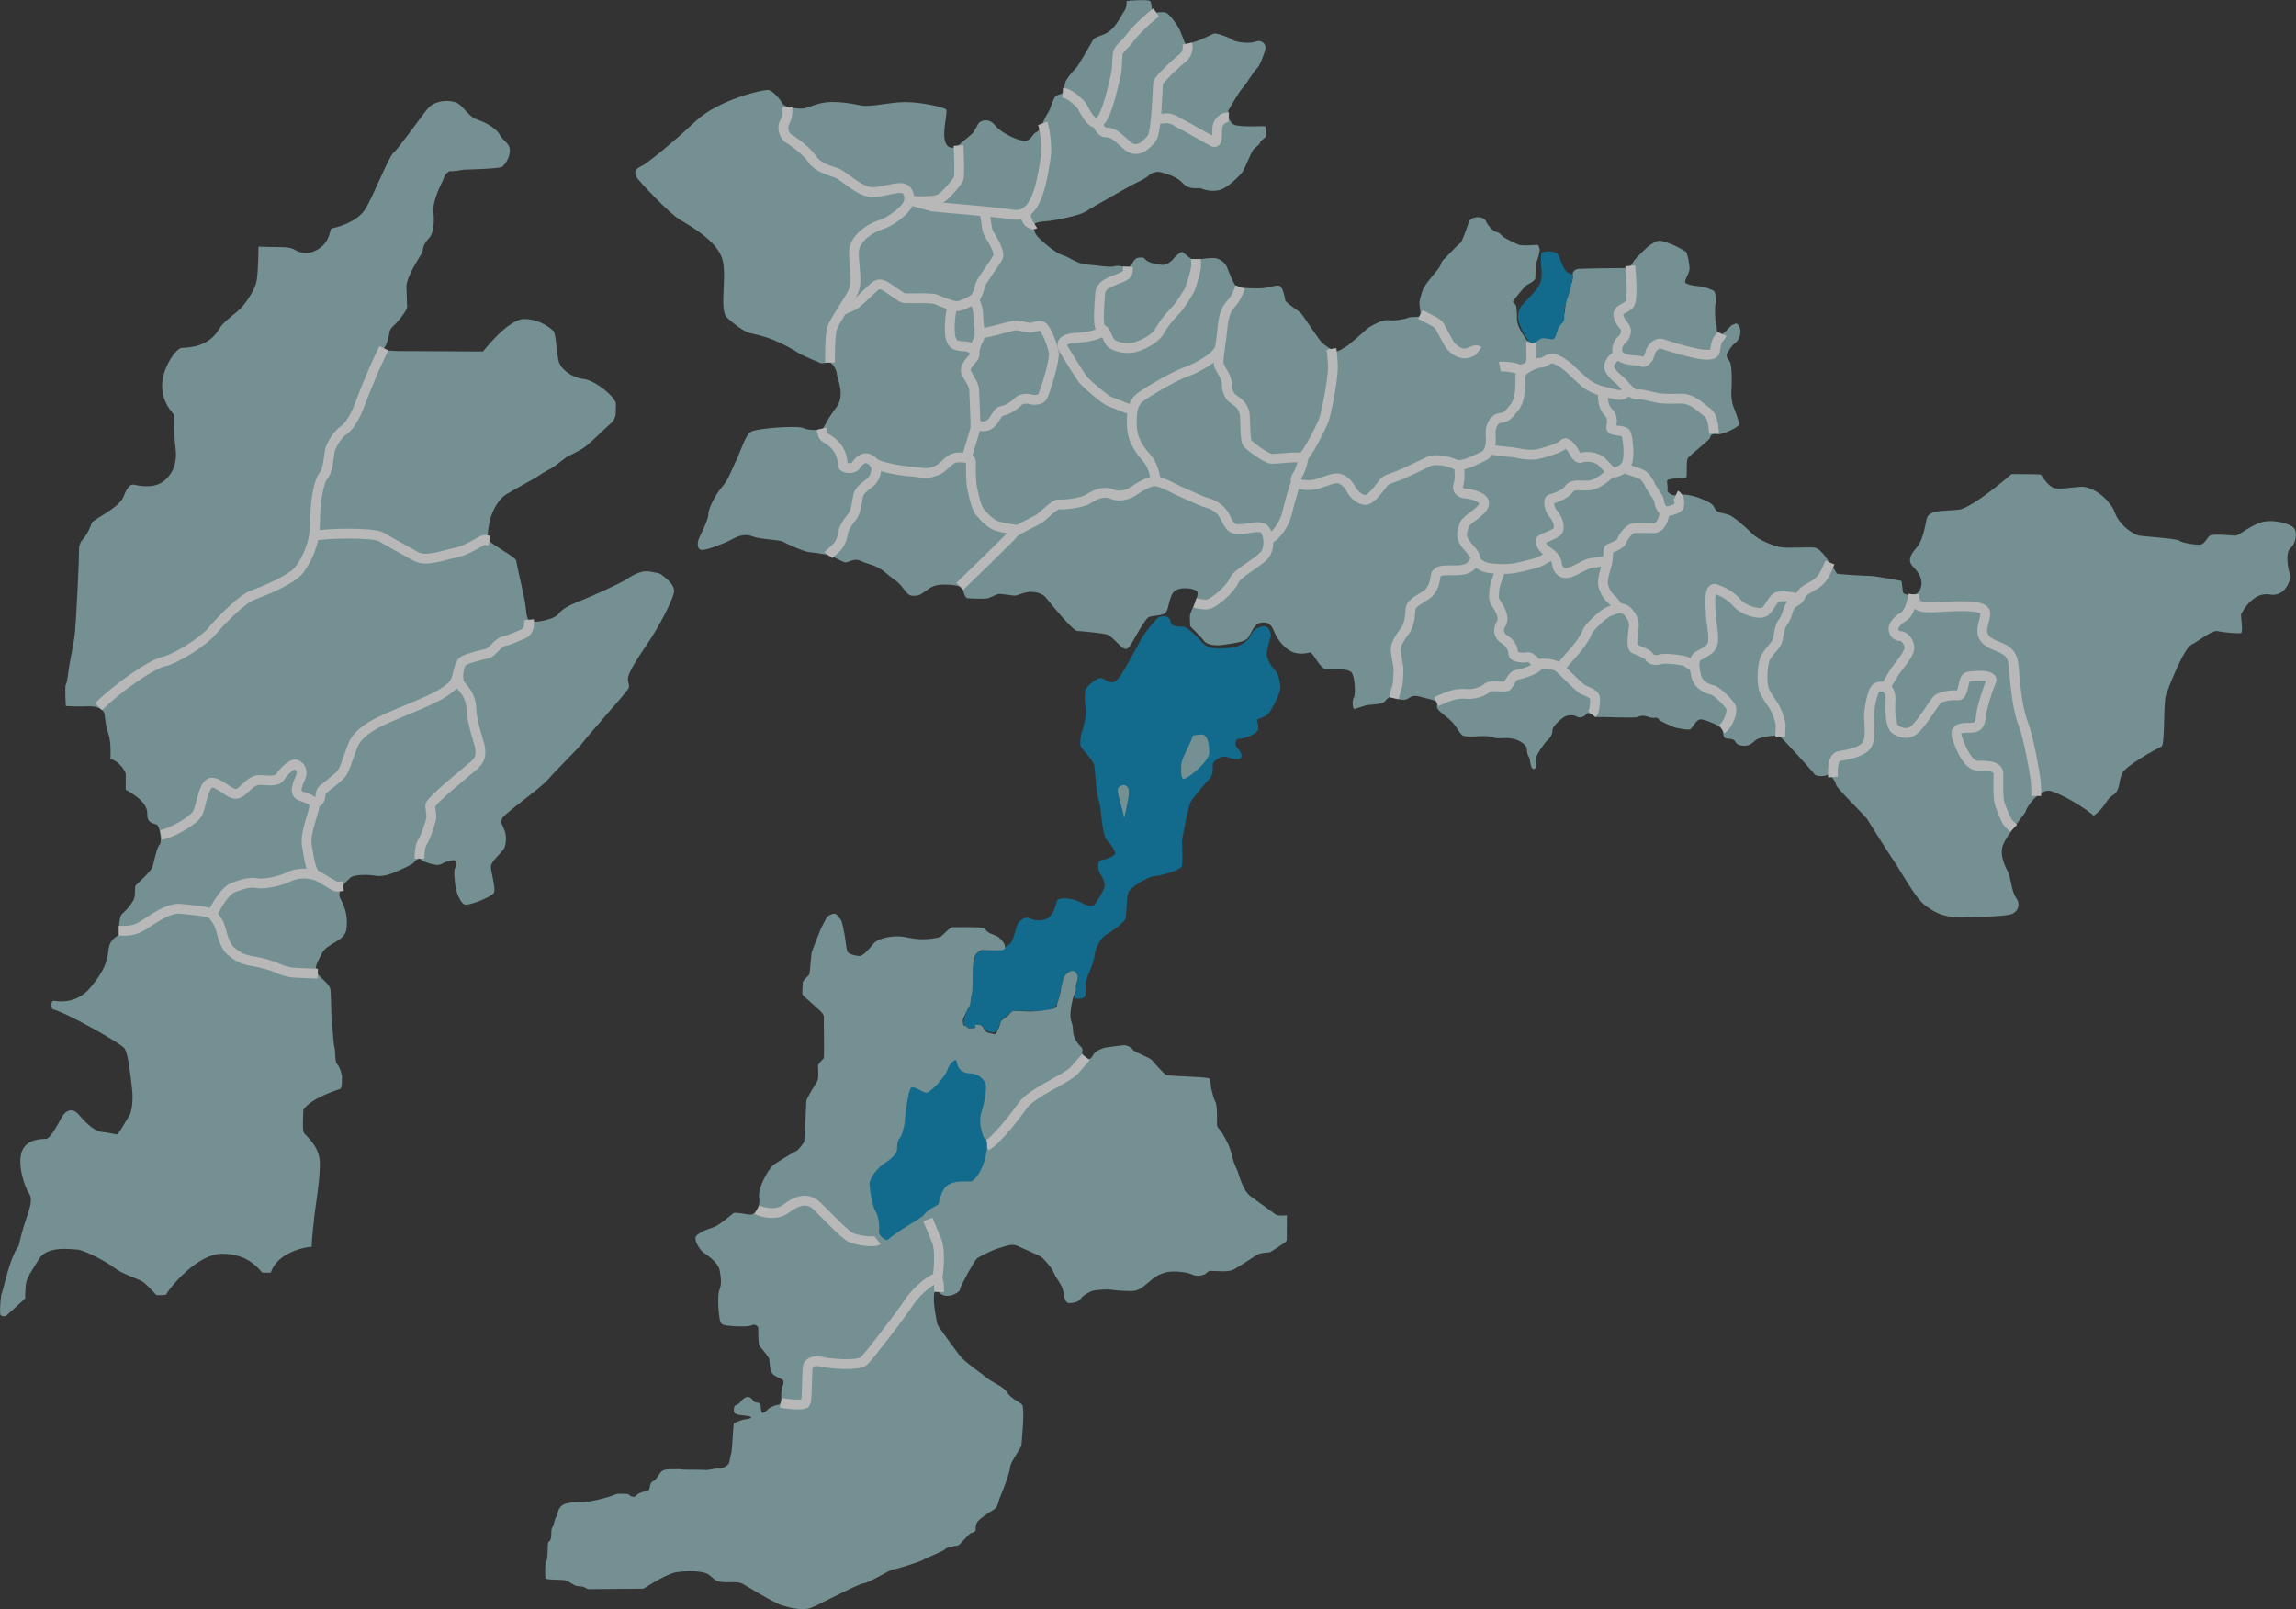 <svg width="468" height="328" viewBox="0 0 468 328" fill="none" xmlns="http://www.w3.org/2000/svg">
<rect x="0" y="0" width="468" height="328" fill="#333333" stroke="none"/>
<g opacity="0.65" clip-path="url(#clip0_1089_5422)">
<path d="M218.925 203.412C219.567 203.701 220.971 203.645 221.204 203.003C221.436 202.362 221.027 200.671 221.556 199.333C222.085 197.994 222.84 196.536 223.129 194.612C223.419 192.689 224.59 190.941 225.683 190.371C226.777 189.8 229.055 188.01 229.358 187.355C229.662 186.7 229.577 183.071 229.972 181.979C230.367 180.887 233.916 178.696 235.228 178.612C236.54 178.527 240.568 177.428 240.878 176.597C241.189 175.765 240.878 171.784 240.963 171.129C241.048 170.474 242.275 163.999 242.804 163.259C243.333 162.52 245.647 159.631 246.479 158.799C247.312 157.968 247.227 156.834 247.178 156.002C247.128 155.171 248.885 153.903 250.021 154.297C251.156 154.692 252.821 155.086 253.04 154.297C253.259 153.508 252.342 152.726 251.989 152.155C251.636 151.585 251.904 150.535 252.603 150.584C253.301 150.634 255.89 149.795 256.327 148.922C256.765 148.048 256.109 146.907 256.243 146.688C256.377 146.47 258.168 146.209 258.825 145.117C259.481 144.025 261.188 141.136 260.969 139.741C260.75 138.346 260.532 137.162 259.699 136.373C258.867 135.584 258.077 133.971 258.211 132.963C258.345 131.956 259.086 129.553 259.086 129.553C259.086 129.553 258.909 127.496 257.512 127.672C256.116 127.848 255.192 128.722 254.973 129.462C254.754 130.201 253.223 131.737 251.121 131.998C249.019 132.259 246.345 132.477 245.125 131.033C243.905 129.588 241.887 127.75 241.231 127.75C240.575 127.75 238.868 127.792 238.691 127.003C238.515 126.214 238.388 125.995 237.993 125.777C237.598 125.558 236.723 125.516 236.152 125.861C235.58 126.207 233.133 129.145 232.427 130.582C231.722 132.019 228.702 137.402 228.223 137.973C227.743 138.543 227.348 139.199 226.431 139.065C225.514 138.931 224.858 138.057 224.11 138.233C223.362 138.41 221.267 139.896 221.175 140.988C221.084 142.08 221.091 143.348 221.309 144.271C221.528 145.194 220.957 148.161 220.611 148.907C220.265 149.654 220.131 151.268 220.216 151.923C220.301 152.578 222.89 154.896 223.059 156.08C223.228 157.264 223.496 162.069 224.025 163.428C224.554 164.788 224.505 170.122 225.69 171.341C226.875 172.559 227.355 173.616 227.313 174.011C227.27 174.405 225.69 175.145 224.554 175.321C223.419 175.497 223.898 177.505 224.202 178.034C224.505 178.562 225.253 179.605 225.168 180.57C225.084 181.536 223.151 184.375 223.151 184.375C223.151 184.375 222.403 185.164 220.435 184.023C218.467 182.881 215.574 182.839 215.398 183.72C215.222 184.6 214.65 186.735 213.296 187.306C211.941 187.877 210.495 187.524 209.79 187.13C209.084 186.735 207.511 187.651 207.208 188.919C206.904 190.188 206.333 192.203 205.635 192.548C204.936 192.893 204.668 193.731 203.398 193.682C202.129 193.633 199.286 193.161 198.757 194.908C198.228 196.655 198.284 201.89 198.058 203.13C197.833 204.37 196.351 207.59 196.393 208.379C196.436 209.168 197.212 209.57 197.875 209.57C198.538 209.57 199.046 209.718 198.672 208.992C199.222 208.879 200.182 208.753 200.443 209.366C200.704 209.979 201.649 210.394 202.213 210.437C202.778 210.479 203.286 210.218 203.462 209.563C203.638 208.908 204.181 207.724 204.795 207.379C205.409 207.034 206.263 205.998 206.919 205.998C207.575 205.998 213.705 206.35 214.65 205.624C215.595 204.899 215.835 203.609 216.075 202.39C216.315 201.172 216.886 198.367 217.895 198.036C218.904 197.705 219.8 198.692 219.645 199.46C219.489 200.227 219.341 202.059 219.228 202.454C219.116 202.848 218.932 203.412 218.932 203.412H218.925Z" fill="#0088BD"/>
<path d="M131.14 323.85C132.608 322.927 136.184 320.665 138.054 320.447C139.923 320.221 143.373 320.066 144.593 321.067C145.813 322.067 145.87 322.356 147.274 322.483C148.678 322.61 150.434 322.328 151.302 322.8C152.169 323.272 157.707 326.746 159.52 327.281C161.326 327.816 163.661 328.296 165.185 327.781C166.708 327.267 174.8 322.87 175.971 322.765C177.142 322.659 181.537 319.876 182.122 319.883C182.708 319.89 187.745 318.277 188.21 317.932C188.676 317.586 192.429 316.142 192.605 315.797C192.781 315.444 194.658 315.106 195.18 315.05C195.702 314.994 197.416 312.612 197.938 312.499C198.46 312.387 198.876 312.034 198.876 312.034C198.876 312.034 198.707 310.752 199.356 310.055C200.005 309.357 201.585 308.258 202.523 307.737C203.462 307.215 203.412 306.165 203.821 305.235C204.238 304.305 205.895 300.05 205.902 299.056C205.902 298.063 208.202 295.097 208.209 294.519C208.216 293.941 209.013 286.818 208.259 286.226C207.504 285.642 205.931 284.93 205.232 283.76C204.541 282.591 202.03 281.696 200.922 280.703C199.815 279.702 196.788 277.821 195.568 276.236C194.347 274.651 191.272 270.43 191.102 270.022C190.933 269.613 190.362 266.168 190.369 265.519C190.369 264.878 190.214 262.539 190.968 263.068C191.723 263.596 191.751 263.976 192.803 264.131C193.854 264.286 195.61 263.476 195.674 262.807C195.737 262.138 198.629 256.959 199.102 256.55C199.575 256.142 201.945 254.93 203.617 254.416C205.289 253.901 206.312 253.436 207.476 254C208.64 254.564 211.962 255.923 212.4 256.332C212.837 256.741 214.375 258.354 214.805 259.439C215.235 260.524 216.604 262.046 216.745 263.272C216.886 264.498 217.204 265.463 217.726 265.583C218.248 265.703 219.863 265.477 220.244 264.78C220.625 264.082 222.36 263.096 223.179 263.018C223.997 262.934 225.521 262.736 226.48 262.891C227.446 263.039 230.191 263.293 231.333 263.096C232.476 262.898 233.824 261.651 234.854 260.75C235.883 259.848 237.548 259.249 238.748 259.193C239.947 259.143 241.668 259.27 242.599 259.65C243.53 260.031 244.201 260.214 245.23 259.869C246.253 259.524 245.992 259.087 246.782 259.059C247.573 259.03 250.169 259.34 251.227 258.882C252.285 258.425 255.685 256.078 256.362 255.698C257.039 255.324 258.528 255.303 258.761 255.275C258.994 255.247 261.11 253.803 261.695 253.422C262.281 253.049 262.281 252.753 262.281 252.753L262.309 247.729C262.309 247.729 260.411 247.891 260.031 247.567C259.65 247.243 256.8 245.242 254.965 243.89C253.131 242.537 252.454 238.944 252.13 238.415C251.805 237.887 251.262 236.28 251.206 235.872C251.149 235.463 250.578 233.68 250.345 233.208C250.112 232.743 249.16 230.926 248.871 230.573C248.581 230.221 248.088 229.749 248.059 229.34C248.031 228.932 248.2 225.402 247.735 224.578C247.269 223.76 247.163 222.795 246.959 222.182C246.754 221.569 246.825 220.287 246.536 219.871C246.246 219.462 238.148 219.413 237.654 219.089C237.16 218.765 235.065 216.475 234.896 216.186C234.727 215.897 233.64 215.39 232.857 215.038C232.067 214.686 231.079 214.298 230.79 213.833C230.501 213.368 229.506 213.037 229.245 213.037C228.984 213.037 226.318 213.368 225.471 213.509C224.625 213.65 223.51 214.228 223.214 214.516C222.918 214.805 222.537 215.707 222.127 215.827C221.718 215.947 220.695 215.263 220.611 214.77C220.526 214.277 220.935 213.896 220.237 213.276C219.539 212.656 218.875 211.402 218.763 210.613C218.65 209.824 218.77 209.303 218.48 208.57C218.191 207.837 218.17 207.168 218.198 206.527C218.233 205.886 218.382 204.779 218.502 204.343C218.621 203.906 218.741 203.089 219.038 202.624C219.334 202.159 219.369 201.369 219.306 201.109C219.242 200.848 219.898 199.27 219.581 198.72C219.263 198.171 218.974 197.755 218.241 197.952C217.507 198.15 216.801 199.171 216.801 199.347C216.801 199.523 216.265 201.186 216.294 201.327C216.322 201.475 216.138 202.433 215.99 202.962C215.842 203.483 215.63 204.329 215.51 204.505C215.391 204.681 215.708 205.442 214.424 205.695C213.14 205.949 211.355 206.146 210.297 206.167C209.246 206.189 207.052 206.034 206.671 206.062C206.29 206.09 205.818 206.583 205.613 206.872C205.409 207.161 204.266 207.802 204.089 208.119C203.913 208.436 203.645 209.486 203.44 209.782C203.236 210.071 203.144 210.944 202.643 210.796C202.15 210.648 201.127 210.557 200.774 210.085C200.428 209.613 200.372 209.091 199.815 208.943C199.257 208.795 198.615 208.908 198.615 208.908C198.615 208.908 199.194 209.556 198.495 209.578C197.797 209.606 197.381 209.69 197.12 209.394C196.859 209.098 196.421 209.042 196.365 208.894C196.309 208.746 196.224 208.049 196.28 207.788C196.337 207.527 197.077 206.125 197.141 205.865C197.204 205.604 197.726 205.167 197.79 204.378C197.853 203.589 198.213 202.426 198.213 201.785C198.213 201.144 198.298 196.649 198.453 195.599C198.608 194.549 199.546 193.676 200.217 193.655C200.887 193.626 203.37 193.788 204.16 193.676C204.95 193.563 204.922 193.126 204.781 192.598C204.64 192.069 203.885 191.337 203.56 191.041C203.236 190.745 202.044 190.449 201.402 190.005C200.76 189.561 200.936 189.096 199.504 189.033C198.072 188.969 194.799 188.976 194.129 189.004C193.459 189.033 192.132 190.864 191.427 191.062C190.721 191.259 188.704 191.569 187.011 191.414C185.318 191.259 184.387 190.872 183.039 190.864C181.692 190.857 179.004 191.132 177.946 192.471C176.888 193.81 175.766 194.909 175.16 194.88C174.546 194.845 173.057 194.521 172.768 194.021C172.479 193.521 172.26 190.893 172.147 190.512C172.034 190.132 171.752 187.912 171.343 187.412C170.934 186.912 170.588 186.299 170.123 186.236C169.657 186.172 168.627 186.722 168.479 187.074C168.331 187.426 167.534 188.793 167.266 189.434C166.998 190.075 165.544 193.774 165.46 194.091C165.368 194.408 165.086 198.15 164.994 198.523C164.903 198.896 163.583 199.714 163.612 200.531C163.633 201.348 163.365 202.602 163.717 202.926C164.07 203.251 166.215 205.188 166.885 205.773C167.555 206.358 167.992 206.914 167.929 207.386C167.865 207.851 168.084 215.587 167.879 215.764C167.675 215.94 166.737 216.87 166.73 217.215C166.73 217.567 166.977 219.815 166.539 220.484C166.102 221.153 164.324 224.007 164.352 224.472C164.381 224.937 163.929 232.469 163.929 232.673C163.929 232.877 162.659 234.533 162.314 234.618C161.968 234.702 158.984 236.569 157.841 237.309C156.698 238.049 154.392 242.234 154.737 244.037C155.076 245.834 153.926 247.49 153.185 247.574C152.437 247.659 149.947 246.99 149.503 247.293C149.058 247.595 146.554 249.815 145.454 250.16C144.353 250.505 141.849 251.365 141.757 252.33C141.665 253.295 142.794 254.831 143.274 255.226C143.754 255.62 146.378 257.128 146.716 259.052C147.055 260.982 147.048 261.94 146.604 263.032C146.159 264.124 146.526 268.986 146.872 269.514C147.217 270.043 147.436 270.127 148.924 270.268C150.413 270.409 152.67 270.451 153.199 270.141C153.728 269.824 154.526 270.162 154.554 270.797C154.582 271.431 154.49 273.939 154.885 274.446C155.28 274.953 156.79 276.637 156.811 277.074C156.832 277.511 156.966 279.498 157.46 280.047C157.954 280.59 159.351 281.062 159.555 281.273C159.76 281.478 159.781 282.091 159.52 282.471C159.252 282.852 159.217 284.775 159.245 285.085C159.273 285.395 159.076 286.339 158.681 286.339C158.286 286.339 157.1 286.783 156.776 287.058C156.451 287.333 155.852 288.03 155.429 287.988C155.005 287.938 155.132 286.276 154.942 286.071C154.751 285.867 153.82 285.98 153.545 285.55C153.27 285.12 153.065 284.86 152.543 284.754C152.021 284.648 151.252 285.289 151.034 285.62C150.815 285.952 150.462 286.29 150.018 286.403C149.573 286.515 149.489 287.481 149.686 287.96C149.884 288.439 151.669 288.509 152.325 288.601C152.981 288.692 153.101 288.798 153.115 288.953C153.129 289.115 152.219 289.312 151.873 289.312C151.527 289.312 149.856 289.946 149.63 290.059C149.404 290.172 149.263 295.907 149.023 296.372C148.783 296.837 148.776 298.31 148.339 298.584C147.902 298.859 147.401 299.423 146.477 299.345C145.559 299.268 144.53 299.726 143.683 299.634C142.837 299.543 139.302 299.634 138.83 299.521C138.357 299.409 137.927 299.528 136.685 299.493C135.444 299.458 134.914 299.747 134.519 300.296C134.124 300.846 133.694 301.691 133.193 301.882C132.692 302.072 132.544 302.565 132.474 303.016C132.396 303.467 132.326 303.932 131.662 303.988C131.006 304.045 130.273 304.319 129.835 304.693C129.398 305.066 129.412 305.214 128.812 305.052C128.213 304.89 128.347 304.594 127.867 304.538C127.387 304.481 125.821 304.439 125.589 304.58C125.356 304.728 121.166 306.172 118.379 306.201C115.586 306.229 114.697 306.504 114.118 307.328C113.54 308.152 113.744 308.695 113.392 309.195C113.039 309.695 112.877 310.703 112.82 310.921C112.764 311.14 112.369 311.365 112.376 312.366C112.376 313.359 112.277 313.972 112.002 314.155C111.727 314.338 111.649 314.303 111.635 315.656C111.614 317.001 111.565 318.023 111.325 318.227C111.085 318.432 111.035 321.532 111.247 321.785C111.459 322.039 114.69 322.004 115.092 322.088C115.494 322.173 116.623 322.8 117.06 323.103C117.497 323.406 118.485 323.328 118.831 323.441C119.176 323.554 119.846 323.927 119.846 323.927L131.091 323.836L131.14 323.85Z" fill="#97C2C4"/>
<path d="M267.128 132.964C267.981 133.598 268.99 136.128 270.239 136.388C271.487 136.649 275.008 136.029 275.621 137.255C276.235 138.474 276.313 141.736 275.953 142.18C275.593 142.624 275.692 144.434 276.002 144.484C276.313 144.533 278.408 143.709 278.859 143.695C279.311 143.68 281.688 143.532 282.168 143.074C282.647 142.624 283.028 142.039 283.289 142.109C283.55 142.18 285.772 142.863 286.598 142.581C287.423 142.299 287.79 141.503 289.497 142.025C291.204 142.546 293.158 142.659 292.911 143.652C292.665 144.646 293.687 145.139 295.296 146.506C296.904 147.873 297.342 149.331 298.061 149.873C298.781 150.416 302.019 149.888 303.373 150.085C304.728 150.282 304.227 150.606 306.675 150.451C309.122 150.296 311.14 151.6 311.225 152.762C311.309 153.925 311.464 153.896 311.711 154.425C311.951 154.946 311.888 156.672 312.614 156.764C313.334 156.849 313.094 154.777 313.221 154.164C313.348 153.551 314.942 151.276 315.443 150.881C315.944 150.486 316.445 149.697 316.445 148.824C316.445 147.95 318.653 146.09 319.217 145.935C319.789 145.78 320.748 145.667 321.383 146.062C322.018 146.456 322.956 146.167 323.33 145.533C323.704 144.899 325.319 146.294 325.848 146.182C326.37 146.069 333.284 146.456 333.834 146.146C334.377 145.836 335.231 145.836 335.689 146.034C336.148 146.231 337.065 146.421 337.46 146.294C337.855 146.167 338.158 146.752 338.511 146.971C338.864 147.189 341.093 148.211 341.509 148.323C341.925 148.429 344.048 148.866 344.507 148.669C344.966 148.471 345.685 146.724 346.539 146.654C347.392 146.583 348.881 147.33 349.339 147.499C349.798 147.668 350.934 148.323 351.11 148.915C351.286 149.507 351.244 150.402 351.787 150.508C352.337 150.613 353.431 150.529 353.713 151.163C353.995 151.797 354.722 152.079 355.942 151.987C357.163 151.896 357.579 150.74 358.715 150.451C359.85 150.162 362.213 149.662 362.87 150.183C363.526 150.705 369.465 157.208 369.811 157.772C370.157 158.335 372.04 158.321 372.478 157.934C372.915 157.546 374.227 159.357 374.255 159.97C374.276 160.583 380.216 166.339 380.583 166.952C380.957 167.565 385.168 174.265 386.17 175.703C387.179 177.14 390.445 183.143 392.42 184.559C394.388 185.975 395.947 187.025 400.011 186.968C404.081 186.919 408.977 186.757 410.113 186.299C411.248 185.841 411.947 184.418 410.98 183.065C410.014 181.712 409.837 178.986 409.464 178.112C409.09 177.239 407.361 174.448 408.314 172.152C409.266 169.855 412.85 165.916 412.984 165.198C413.111 164.479 415.721 160.745 417.879 161.21C420.038 161.675 425.47 164.986 426.754 166.262C429.025 164.747 429.258 162.936 430.711 162.062C432.164 161.189 431.812 159.441 432.51 157.75C433.208 156.059 439.734 152.558 440.552 152.206C441.37 151.853 440.891 143.293 441.526 141.546C442.168 139.798 445.067 132.217 446.703 131.4C448.333 130.583 450.901 128.363 452.065 128.652C453.229 128.941 456.326 129.167 456.791 129.054C457.257 128.941 456.728 125.439 456.791 125.27C456.855 125.101 459.056 120.55 462.618 121.184C466.173 121.818 466.928 117.506 466.928 117.506C466.286 116.048 465.814 112.616 466.858 111.743C467.909 110.869 468.367 108.657 467.613 107.663C466.851 106.677 462.999 105.691 460.615 106.564C458.223 107.445 456.304 109.249 455.543 109.192C454.788 109.136 451.169 108.791 450.527 109.143C449.885 109.495 449.419 110.89 448.545 111.01C447.67 111.13 444.771 110.693 444.213 110.214C443.656 109.735 436.263 109.326 435.812 109.136C435.36 108.946 432.15 107.713 430.874 104.021C430.316 102.584 427.53 99.441 424.433 99.209C421.11 99.42 419.241 99.977 418.133 99.209C417.026 98.441 416.045 96.82 415.989 96.722C415.403 96.651 410.028 96.63 410.028 96.63C410.028 96.63 402.078 103.577 399.207 103.901C396.335 104.225 393.154 103.852 392.724 105.761C392.286 107.67 391.976 110.158 390.572 111.75C389.175 113.342 388.872 114.434 390.022 115.597C391.179 116.759 392.18 118.302 391.397 120.141C390.614 121.98 388.209 121.149 387.99 120.93C387.771 120.712 387.722 118.443 387.503 118.394C387.285 118.352 382.163 117.4 381.288 117.4C380.414 117.4 374.509 117.062 374.418 116.928C374.333 116.794 373.275 115.005 373.056 114.878C372.837 114.744 371.342 111.736 369.726 111.609C368.111 111.482 364.478 111.792 362.947 111.531C361.416 111.271 358.439 110.052 357.212 108.833C355.984 107.614 353.53 105.388 352.457 104.972C351.385 104.556 350.031 104.606 349.593 103.732C349.156 102.858 349.043 102.619 346.814 101.682C344.585 100.745 342.659 100.752 342.348 100.752C342.038 100.752 341.756 101.104 341.057 100.928C340.359 100.752 339.788 100.273 339.893 99.751C339.999 99.23 339.689 98.088 339.879 97.87C340.07 97.652 341.862 97.405 342.645 97.497C343.435 97.581 343.675 97.454 343.78 97.102C343.886 96.75 343.682 94.073 343.999 93.474C344.317 92.875 348.366 89.754 348.528 89.317C348.69 88.88 348.733 88.359 349.939 88.528C351.145 88.697 354.411 87.048 354.468 86.527C354.524 86.005 353.776 83.997 353.367 82.99C352.958 81.982 352.838 80.489 352.909 79.798C352.979 79.115 353.142 74.429 352.57 73.711C351.999 72.992 351.822 72.492 352.02 72.097C352.217 71.703 352.873 70.526 353.678 69.934C354.489 69.343 354.75 68.229 354.764 67.574C354.785 66.919 354.256 65.784 353.776 65.961C353.297 66.137 352.902 66.334 352.902 66.334C352.902 66.334 351.392 67.933 351.11 68.103C350.828 68.279 350.235 68.455 350.08 68.103C349.925 67.75 349.967 66.038 349.791 65.947C349.614 65.855 349.459 62.494 349.699 61.769C349.939 61.05 349.607 59.429 349.325 59.281C349.043 59.126 347.597 58.457 346.285 58.344C344.973 58.239 343.463 57.915 343.463 57.457C343.463 56.999 344.14 55.885 344.338 55.16C344.535 54.441 343.964 51.665 343.696 51.383C343.428 51.102 341.29 49.967 340.74 49.791C340.19 49.615 339.096 49.115 338.334 49.072C337.566 49.03 336.698 49.749 336.303 49.974C335.908 50.193 333.248 52.708 332.896 53.434C332.55 54.152 331.844 54.66 331.125 54.638C330.405 54.617 322.66 54.737 321.764 54.807C320.868 54.878 320.473 55.575 320.565 56.033C320.656 56.491 320.543 57.365 320.261 57.865C319.979 58.365 319.626 58.542 319.584 59.049C319.542 59.549 319.196 60.444 319.196 61.015C319.196 61.585 318.914 64.157 318.745 64.488C318.568 64.819 317.327 65.693 317.108 66.066C316.889 66.44 316.762 68.553 316.607 68.708C316.452 68.863 315.182 68.708 314.963 68.511C314.745 68.314 313.193 68.448 312.974 69.124C312.755 69.8 312.755 69.843 312.628 69.843C312.501 69.843 311.337 69.645 311.119 69.237C310.9 68.821 309.214 66.686 309.207 65.087C309.2 63.488 309.115 62.248 308.875 62.071C308.636 61.895 308.198 61.571 308.502 61.24C308.805 60.909 310.773 58.267 311.295 58.048C311.817 57.83 312.932 57.125 312.953 56.717C312.974 56.301 312.995 53.525 313.186 53.356C313.383 53.18 313.926 51.08 313.835 50.777C313.743 50.474 313.595 49.883 313.355 49.904C313.115 49.925 310.293 50.15 309.595 49.89C308.897 49.629 307.055 48.713 306.533 48.368C306.011 48.023 305.638 47.339 305.003 47.297C304.368 47.255 303.077 45.662 302.879 45.092C302.682 44.521 301.87 44.218 300.975 44.288C300.079 44.359 299.536 44.859 299.401 45.254C299.267 45.648 298.033 49.361 297.68 49.516C297.327 49.671 294.668 52.56 294.146 53.039C293.624 53.518 293.948 53.849 292.947 55.075C291.945 56.301 290.238 58.288 289.956 59.232C289.674 60.176 289.236 61.261 289.349 62.135C289.462 63.008 289.659 64.277 289.42 64.474C289.18 64.671 287.451 64.523 286.972 64.784C286.492 65.045 284.263 65.446 282.993 65.27C281.723 65.094 279.17 66.567 278.69 67.003C278.21 67.44 274.761 70.505 274.408 70.639C274.055 70.773 272.75 71.823 272.158 71.604C271.565 71.386 269.971 70.406 269.336 69.709C268.701 69.011 265.787 64.601 265.322 64.016C264.863 63.424 262.126 61.79 261.992 61.226C261.858 60.655 261.527 58.302 260.631 58.211C259.735 58.126 258.507 58.781 256.631 58.781C254.747 58.781 252.391 58.746 251.862 58.218C251.333 57.696 250.303 54.962 250.148 54.575C249.993 54.18 249.139 52.567 247.15 52.595C245.161 52.623 243.517 53.166 242.84 52.778C242.162 52.384 241.196 51.404 240.914 51.362C240.632 51.32 239.404 52.37 239.122 52.806C238.84 53.243 237.831 53.99 237.09 53.99C236.35 53.99 234.381 53.666 233.697 53.102C233.02 52.539 233.302 52.426 232.166 52.518C231.031 52.609 230.946 53.807 230.332 54.265C229.719 54.723 228.033 53.941 227.228 54.265C226.417 54.596 223.602 54.068 221.564 53.927C219.525 53.786 217.832 52.327 216.513 51.982C215.201 51.637 212.076 48.96 211.377 48.086C210.679 47.212 210.467 45.93 210.996 45.55C211.518 45.169 213.36 45.078 213.973 45.021C214.587 44.965 219.772 44.049 221.176 43.175C222.572 42.301 230.939 37.539 231.461 37.334C231.983 37.13 233.62 36.285 234.022 35.876C234.431 35.467 235.51 34.706 236.992 35.2C238.48 35.693 239.912 36.038 241.196 37.433C242.48 38.828 244.349 38.187 244.815 38.391C245.28 38.596 246.536 39.117 248.37 38.793C250.204 38.469 252.941 35.552 253.294 35.009C253.64 34.474 254.924 31.409 255.326 30.712C255.735 30.014 256.723 29.605 256.843 29.077C256.955 28.556 258.007 28.084 258.063 27.767C258.119 27.45 258.091 25.899 257.858 25.759C257.626 25.611 252.582 26.026 251.446 25.364C250.31 24.695 250.162 22.891 250.423 22.426C250.684 21.961 252.603 18.635 253.393 17.79C254.176 16.945 255.636 14.38 256.187 13.971C256.737 13.563 257.76 10.85 257.929 9.948C258.105 9.046 257.287 7.997 255.883 8.497C254.486 8.997 251.686 8.532 251.22 8.123C250.755 7.715 247.982 6.616 247.34 6.876C246.698 7.137 244.688 8.194 243.961 8.37C243.235 8.546 241.803 9.335 241.542 8.779C241.281 8.229 240.632 6.249 240.194 5.58C239.757 4.911 238.473 2.818 237.563 2.557C236.66 2.297 235.115 2.797 234.911 2.417C234.706 2.036 234.819 0.549 234.41 0.204C234.001 -0.148 229.831 0.127 229.683 0.211C229.535 0.296 229.803 1.402 229.161 2.247C228.519 3.093 227.362 6.094 224.999 7.003C222.636 7.912 223.073 7.708 222.262 9.075C221.451 10.441 219.878 13.246 219.412 13.767C218.947 14.288 217.402 15.923 217.141 16.768C216.88 17.614 216.851 18.6 216.59 18.953C216.329 19.305 215.335 19.213 214.961 19.854C214.58 20.495 214.001 22.475 213.712 22.828C213.423 23.18 212.464 25.16 212.315 25.54C212.167 25.921 211.85 26.674 211.18 26.97C210.51 27.259 210.192 28.541 209.085 28.718C207.977 28.894 204.21 27.266 202.87 25.582C201.522 23.898 199.949 24.652 199.604 24.977C199.251 25.301 198.672 26.843 198.03 27.365C197.388 27.893 196.281 28.88 195.879 29.176C195.47 29.465 194.863 30.43 193.692 30.049C192.528 29.676 192.38 28.098 192.493 26.47C192.606 24.835 193.099 22.743 192.867 22.334C192.634 21.926 187.823 20.77 184.465 20.805C181.114 20.841 177.467 21.89 175.485 21.489C173.502 21.087 171.633 20.735 169.129 20.798C166.624 20.862 164.642 22.116 163.563 22.144C162.484 22.172 159.944 21.855 159.598 21.221C159.246 20.58 157.637 18.488 156.621 18.34C155.598 18.199 146.449 20.333 141.821 24.68C137.194 29.028 131.889 33.375 130.612 33.931C129.328 34.488 129.272 35.404 129.801 36.193C130.33 36.975 136.241 43.394 138.605 44.789C140.968 46.184 145.786 48.974 147.105 52.419C148.424 55.871 146.421 63.163 148.22 64.777C150.018 66.39 151.768 67.651 152.946 67.912C154.124 68.173 155.881 68.56 157.672 69.3C159.464 70.04 161.827 71.301 162.618 71.872C163.408 72.436 166.907 73.831 167.217 74.007C167.527 74.183 168.705 73.788 169.185 73.915C169.665 74.042 170.589 75.444 170.589 76.275C170.589 77.107 172.388 80.51 170.469 83.046C168.55 85.583 168.028 86.935 167.767 87.33C167.506 87.724 164.882 87.816 163.697 87.245C162.512 86.682 154.075 87.302 152.981 88.049C151.888 88.795 150.844 92.332 150.061 93.861C149.278 95.39 148.495 97.793 147.267 99.152C146.047 100.505 144.389 103.528 144.389 104.789C144.389 106.057 142.689 109.157 142.428 109.862C142.167 110.559 141.991 111.919 142.957 112.088C143.916 112.264 147.987 110.594 148.946 110.066C149.906 109.538 151.521 108.622 153.334 109.319C155.14 110.017 158.702 109.953 159.577 110.418C160.452 110.883 163.894 112.511 165.065 112.567C166.229 112.623 168.741 113.089 169.263 113.258C169.785 113.434 171.887 114.653 172.416 114.653C172.945 114.653 174.109 113.659 175.506 114.357C176.91 115.054 178.659 115.111 180.585 116.794C182.511 118.478 182.92 118.366 183.971 119.761C185.022 121.156 185.375 121.501 186.362 121.445C187.357 121.388 187.47 121.325 188.69 120.451C189.911 119.577 190.496 119.169 192.535 119.162C194.574 119.162 196.154 119.507 196.267 120.085C196.387 120.67 196.676 121.888 197.205 121.945C197.727 122.001 200.76 122.114 201.402 121.945C202.044 121.769 203.208 121.008 203.794 121.064C204.379 121.12 205.952 121.297 206.651 121.409C207.349 121.522 208.746 120.592 210.15 120.648C211.547 120.705 212.541 121.001 213.303 121.959C214.065 122.917 218.622 128.554 219.581 128.617C220.541 128.673 225.239 129.075 225.881 129.42C226.523 129.765 227.983 131.252 228.449 131.717C228.914 132.182 229.62 132.647 230.255 131.773C230.897 130.9 233.281 126.207 234.156 125.799C235.03 125.39 237.041 125.587 237.655 124.805C238.268 124.016 238.318 121.691 239.249 120.641C240.18 119.592 242.953 119.789 243.884 120.43C244.815 121.071 242.607 124.594 242.55 125.439C242.494 126.285 242.614 127.652 242.614 127.652C242.614 127.652 244.949 129.949 245.45 130.674C245.944 131.4 247.757 131.717 249.478 131.428C251.199 131.132 253.795 130.928 254.43 129.963C255.072 128.997 255.679 127.081 256.991 126.933C258.303 126.785 259.001 126.961 259.735 128.793C260.476 130.646 261.971 132.119 263.064 132.717C263.671 133.049 264.913 133.528 267.029 132.999" fill="#97C2C4"/>
<path d="M52.704 50.27C56.379 50.468 58.834 50.151 59.97 50.855C61.106 51.56 62.94 52.187 65.225 50.538C67.511 48.889 67.088 46.614 67.701 46.529C68.315 46.445 72.759 45.388 74.466 42.605C76.174 39.815 79.256 31.874 80.195 31.149C81.133 30.423 85.782 23.835 87.136 22.208C88.491 20.58 90.938 20.277 92.716 20.813C94.494 21.348 95.178 23.68 97.308 24.392C99.432 25.104 101.322 26.365 101.957 27.598C102.592 28.824 103.933 29.155 103.926 30.698C103.918 32.241 102.86 33.608 102.331 34.009C101.802 34.418 94.536 34.58 94.536 34.58C94.536 34.58 92.406 35.003 91.616 34.883C90.769 35.489 90.706 35.58 90.409 36.447C90.113 37.321 88.081 40.66 88.357 43.373C88.632 46.085 88.067 47.776 87.686 48.27C87.305 48.763 86.219 49.629 86.12 51.377C85.295 52.856 82.706 56.576 82.84 58.676C82.974 60.775 82.911 62.086 82.995 62.523C83.08 62.959 81.521 65.256 80.11 66.503C80.11 66.503 79.496 67.053 79.405 67.666C79.313 68.279 78.861 70.491 78.248 70.984C77.634 71.478 80.815 71.555 80.815 71.555L98.444 71.654C98.444 71.654 103.622 64.946 106.917 65.024C110.211 65.101 112.306 67.004 112.8 67.448C113.294 67.884 113.449 71.738 113.844 73.514C114.246 75.296 116.687 77.029 118.958 77.248C121.237 77.466 125.681 81.046 125.554 82.448C125.427 83.85 125.829 85.104 124.538 86.259C123.247 87.415 120.814 89.824 119.494 90.895C118.175 91.966 115.925 92.861 115.424 93.206C114.923 93.551 112.842 95.292 112.052 95.637C111.262 95.982 109.654 97.081 109.096 97.427C108.539 97.772 104.321 100.054 103.093 100.829C101.866 101.612 100.271 103.817 99.735 106.614C99.192 109.411 99.516 109.559 99.77 110.228C100.032 110.898 105.181 113.61 105.209 114.251C105.238 114.892 107.008 122.016 107.171 123.883C107.333 125.75 107.509 126.447 108.264 126.687C109.019 126.926 112.934 126.419 113.936 125.031C114.937 123.643 117.858 122.664 119.911 121.797C121.963 120.931 126.464 118.859 127.459 118.225C128.453 117.591 130.506 116.14 132.432 116.506L134.358 116.865C134.358 116.865 137.793 118.866 137.37 120.79C136.954 122.713 134.238 127.885 131.938 131.252C129.646 134.62 127.931 137.354 127.988 138.404C128.044 139.453 128.446 139.686 128.037 140.447C127.628 141.208 119.755 150.022 118.93 151.184C118.105 152.347 113.47 156.828 111.826 158.765C110.183 160.703 102.853 165.79 102.381 166.776C101.908 167.763 102.381 168.002 102.832 169.228C103.291 170.454 103.164 171.969 102.811 172.842C102.458 173.716 99.933 175.583 100.046 176.809C100.158 178.035 101.167 181.417 100.617 182.079C99.912 182.925 95.432 184.749 94.635 184.341C93.774 183.897 92.956 181.776 92.829 180.656C92.702 179.543 92.363 177.352 92.829 176.809C93.295 176.267 92.9 175.386 92.617 175.344C92.335 175.301 91.016 175.484 89.965 176.119C88.914 176.753 86.029 175.527 85.746 175.153C85.464 174.78 84.54 175.449 84.427 175.738C84.314 176.027 82.847 176.732 81.923 177.147C80.999 177.556 78.565 178.852 76.618 178.514C74.671 178.176 71.998 178.317 71.426 178.902C70.855 179.486 68.435 181.445 69.409 183.221C70.382 184.996 70.96 186.99 70.601 189.456C70.234 191.922 66.664 192.211 65.627 194.324C64.583 196.438 64.082 196.896 64.64 198.192C65.197 199.489 67.186 200.391 67.356 201.75C67.525 203.11 67.511 208.726 67.666 209.057C67.821 209.388 67.991 213.15 68.188 213.545C68.386 213.939 68.216 216.497 68.717 216.912C69.218 217.328 69.754 219.125 69.712 219.583C69.67 220.041 69.768 221.816 69.345 221.964C68.922 222.112 63.377 223.81 61.832 226.206C61.783 227.579 61.592 230.447 61.98 230.975C62.368 231.504 65.056 233.575 65.19 236.851C65.324 240.135 64.195 246.511 64.125 247.469C64.054 248.427 63.532 252.232 63.539 254.134C62.467 254.134 56.485 255.233 55.215 259.397C54.446 259.482 53.423 259.39 53.423 259.39C52.316 258.031 49.988 255.522 45.17 255.565C40.352 255.6 34.666 262.265 33.869 263.899C33.057 264.069 31.851 263.977 31.851 263.977C31.851 263.977 29.742 261.539 28.782 261.074C27.823 260.609 24.613 259.496 23.365 258.467C22.116 257.439 17.256 254.782 15.725 254.705C14.194 254.627 9.581 253.93 7.923 256.671C6.265 259.418 5.404 260.482 5.27 261.835C5.129 263.188 5.122 264.696 5.122 264.696L1.165 268.282C1.165 268.282 0.092 268.472 0.029 267.796C-0.035 267.119 0.071 264.188 0.445 263.315C0.819 262.441 1.905 256.544 3.824 253.909C4.635 250.259 5.031 249.498 5.411 248.23C5.792 246.962 6.836 244.588 5.962 243.355C5.087 242.122 3.5 237.549 4.431 234.794C5.369 232.046 8.692 232.194 9.461 232.131C10.23 232.068 11.951 228.996 12.438 227.995C12.924 226.995 14.377 225.205 16.141 227.298C17.905 229.383 19.534 230.637 20.762 230.736C21.989 230.827 23.323 231.187 23.76 231.236C24.197 231.285 25.813 228.164 26.299 227.53C26.786 226.896 27.195 224.494 26.941 222.197C26.694 219.9 26.172 214.757 25.368 213.686C24.564 212.608 13.545 206.408 10.723 205.71C10.483 205.64 10.251 203.956 10.949 204.005C11.648 204.054 15.478 204.865 18.448 201.292C21.425 197.72 21.869 195.804 22.123 193.549C22.377 191.302 24.042 190.809 24.176 190.59C24.31 190.372 24.063 186.962 24.924 186.243C25.784 185.524 26.73 184.376 27.216 183.46C27.703 182.544 27.386 180.726 27.668 180.466C27.95 180.205 30.835 177.535 31.082 176.725C31.329 175.914 32.006 172.532 32.528 172.187C33.057 171.842 32.662 168.319 31.872 168.051C31.082 167.784 29.939 167.671 30.024 165.924C30.151 163.324 26.37 161.421 25.629 160.978V157.638C25.629 157.638 24.656 155.285 22.511 154.686C22.511 154.686 22.73 151.297 22.06 149.458C21.39 147.619 21.425 145.52 21.164 145.125C20.903 144.731 20.077 143.871 17.862 143.97C15.647 144.068 13.418 143.92 13.418 143.92C13.418 143.92 13.157 139.742 13.446 139.46C13.736 139.179 13.898 136.727 14.145 135.571C14.392 134.416 14.751 132.182 15.139 130.09C15.52 127.99 16.155 113.3 16.113 112.208C16.078 111.116 16.367 110.482 17.093 109.679C17.82 108.876 18.483 107.262 18.709 106.586C18.935 105.909 24.352 103.514 25.199 101.203C26.045 98.892 26.814 98.674 27.379 98.807C27.943 98.941 31.223 99.745 33.319 98.117C35.407 96.489 36.168 94.087 35.766 91.198C35.364 88.309 35.668 85.033 35.407 84.505C35.146 83.977 33.057 82.215 33.05 78.587C33.05 74.958 35.914 70.97 37.036 70.914C38.151 70.858 42.489 70.879 44.697 67.018C45.452 65.602 48.083 63.868 49.057 62.868C50.023 61.867 51.9 59.254 52.281 57.379C52.661 55.498 52.69 50.277 52.69 50.277L52.704 50.27Z" fill="#97C2C4"/>
<path d="M160.486 21.785C160.606 23.011 160.429 24.061 159.9 24.991C159.371 25.921 159.78 27.675 160.775 28.253C161.77 28.831 164.627 30.937 165.565 32.452C166.503 33.967 168.718 34.664 170.355 35.193C171.992 35.721 175.025 39.04 177.649 39.16C180.273 39.279 183.956 37.412 184.887 38.927C185.818 40.442 185.24 41.788 184.012 42.95C182.785 44.113 181.212 45.282 179.222 45.923C177.233 46.565 174.552 48.488 174.143 50.707C173.734 52.927 174.961 57.119 174.023 59.218C173.085 61.318 169.939 65.461 169.53 67.208C169.12 68.955 169.184 73.901 169.184 73.901" stroke="white" stroke-width="2" stroke-miterlimit="10"/>
<path d="M212.534 25.139C213.056 26.569 213.38 30.092 213.232 31.494C213.084 32.896 212.385 36.975 211.8 38.751C211.214 40.526 209.987 44.317 206.432 43.739C202.876 43.161 190.496 42.196 190.058 42.104C189.621 42.013 185.332 40.766 185.332 40.766C185.332 40.766 185.854 40.914 186.355 40.97C186.856 41.026 190.178 41.146 191.434 40.618C192.69 40.089 195.109 37.032 195.377 36.475C195.645 35.918 195.462 30.761 195.377 29.655" stroke="white" stroke-width="2" stroke-miterlimit="10"/>
<path d="M209.416 43.02C208.372 44.506 210.15 46.148 210.87 45.669" stroke="white" stroke-width="2" stroke-miterlimit="10"/>
<path d="M235.664 2.543C234.26 3.508 231.199 6.481 230.232 7.834C229.266 9.187 227.954 9.934 227.827 10.984C227.7 12.033 227.693 14.485 227.474 15.14C227.255 15.796 225.767 23.715 224.06 24.849C222.352 25.984 220.822 21.791 220.335 21.348C219.848 20.904 218.148 19.001 216.617 18.931" stroke="white" stroke-width="2" stroke-miterlimit="10"/>
<path d="M242.014 8.885C242.232 9.85 242.014 11.069 241.097 11.774C240.18 12.478 236.194 16.099 236.06 16.98C235.926 17.861 235.799 26.907 234.748 28.218C233.697 29.528 231.855 31.452 229.753 29.662C227.651 27.873 227.256 27.041 225.154 26.95C224.364 26.865 223.623 25.111 223.623 25.111" stroke="white" stroke-width="2" stroke-miterlimit="10"/>
<path d="M250.451 23.912C249.689 23.856 248.236 24.433 248.116 26.16C247.996 27.886 248.264 29.393 247.185 28.844C246.106 28.294 242.134 25.955 240.998 25.406C239.863 24.856 238.924 23.975 237.492 24.123C236.06 24.271 235.566 24.243 235.566 24.243" stroke="white" stroke-width="2" stroke-miterlimit="10"/>
<path d="M167.449 87.379C167.71 88.513 167.71 88.908 168.282 89.26C168.853 89.612 171.696 91.007 171.788 94.727C171.83 95.643 174.024 95.601 174.412 94.946C174.8 94.291 175.816 93.065 176.994 93.501C178.172 93.938 178.835 95.164 178.567 96.172C178.299 97.179 178.087 97.792 177.121 98.532C176.154 99.272 175.153 100.019 174.934 101.026C174.715 102.034 174.497 104.394 173.706 105.31C172.916 106.226 172.084 107.452 171.865 108.544C171.647 109.636 171.428 110.82 170.2 111.912C168.973 113.004 168.846 113.18 168.846 113.18" stroke="white" stroke-width="2" stroke-miterlimit="10"/>
<path d="M200.598 42.992C201.169 45.007 200.95 46.578 201.607 47.713C202.263 48.847 204.012 51.475 203.356 52.567C202.7 53.659 199.984 57.464 199.85 57.943C199.716 58.422 199.279 60.522 198.404 61.05C197.529 61.578 195.646 62.579 194.729 62.403C193.811 62.227 191.441 61.353 190.743 61.001C190.044 60.648 184.916 60.867 184.309 60.782C183.703 60.698 182.122 59.38 180.853 58.598C179.583 57.816 179.061 57.633 177.876 58.774C176.691 59.916 174.638 61.881 174.066 62.184C173.495 62.487 171.703 63.234 171.703 63.234" stroke="white" stroke-width="2" stroke-miterlimit="10"/>
<path d="M195.645 119.522C197.218 118.035 206.24 109.242 206.678 108.629C207.115 108.016 211.404 106.093 212.018 105.614C212.631 105.135 215.079 102.725 215.742 102.817C216.405 102.908 220.25 102.683 221.788 101.725C223.326 100.767 224.984 100.02 226.648 100.717C228.313 101.415 230.02 100.76 230.895 100.196C231.77 99.632 234.161 97.934 235.622 98.11C237.082 98.287 239.297 99.625 240.235 100.034C241.173 100.442 244.905 102.133 245.434 102.31C245.963 102.486 248.644 102.951 249.815 105.572C250.986 108.193 251.797 107.847 253.025 107.847C254.252 107.847 256.411 107.086 257.462 107.671C258.513 108.256 259.155 111.638 257.638 113.265C256.122 114.893 252.093 116.88 251.508 118.395C250.922 119.909 247.247 123.291 245.843 123.235C244.44 123.179 243.565 122.883 243.565 122.883" stroke="white" stroke-width="2" stroke-miterlimit="10"/>
<path d="M178.221 94.384C179.229 95.257 184.175 96.046 185.487 96.089C186.799 96.131 188.64 96.659 189.691 96.307C190.742 95.955 191.222 96.004 192.407 94.905C193.592 93.806 194.199 93.242 195.426 93.242C196.654 93.242 198.008 93.242 197.924 94.376C197.839 95.511 197.924 98.484 198.142 99.407C198.361 100.33 198.841 103.296 199.765 104.395C200.689 105.494 201.825 106.713 203.137 107.192C204.449 107.672 207.383 108.024 207.383 108.024" stroke="white" stroke-width="2" stroke-miterlimit="10"/>
<path d="M194.2 62.326C193.586 63.77 193.409 67.92 193.804 68.97C194.2 70.02 194.326 70.499 196.52 70.591C198.714 70.682 198.975 72.296 198.362 72.951C197.748 73.606 196.654 74.874 196.873 75.706C197.092 76.537 198.58 78.284 198.58 79.595C198.58 80.905 198.933 86.591 198.799 87.338C198.665 88.085 197.445 91.798 197.353 92.277C197.261 92.756 196.915 93.327 196.915 93.327" stroke="white" stroke-width="2" stroke-miterlimit="10"/>
<path d="M198.579 60.938C198.869 61.931 199.398 62.748 199.398 64.235C199.398 65.722 199.955 68.519 199.482 69.223C199.01 69.928 199.017 70.216 198.925 70.477C198.833 70.738 198.572 71.731 198.572 71.731" stroke="white" stroke-width="2" stroke-miterlimit="10"/>
<path d="M198.785 86.392C200.189 87.266 201.586 87.033 202.46 85.751C203.335 84.469 203.512 83.828 204.443 83.708C205.374 83.588 207.067 82.425 207.476 81.897C207.885 81.369 209.169 81.136 209.987 81.376C210.806 81.615 212.09 81.552 212.499 80.854C212.908 80.157 215.123 73.393 214.777 71.702C214.432 70.011 213.317 67.327 212.619 66.686C211.92 66.044 210.693 66.805 209.995 66.805C209.296 66.805 207.603 66.221 206.841 66.34C206.079 66.46 202.58 67.447 201.473 67.679C200.365 67.912 199.78 67.855 199.78 67.855" stroke="white" stroke-width="2" stroke-miterlimit="10"/>
<path d="M229.901 54.377C229.845 55.659 230.134 55.892 228.328 56.653C226.522 57.414 224.356 57.935 224.243 59.858C224.131 61.782 223.601 66.911 224.596 67.144C225.591 67.376 225.704 69.532 226.755 70.173C227.806 70.814 230.021 71.343 231.954 70.582C233.887 69.821 235.629 68.891 236.511 67.256C237.393 65.622 239.255 63.586 239.721 63.177C240.186 62.768 242.288 59.675 242.641 58.689C242.994 57.703 243.869 54.842 243.812 54.025C243.756 53.208 243.756 52.799 243.756 52.799" stroke="white" stroke-width="2" stroke-miterlimit="10"/>
<path d="M252.813 58.522C252.171 60.212 251.734 61.086 250.795 62.08C249.857 63.073 249.335 64.82 249.187 66.864C249.039 68.907 248.136 73.543 248.46 74.445C248.785 75.346 250.069 76.953 250.034 77.974C249.998 78.996 250.295 80.567 251.374 81.328C252.453 82.089 253.681 82.843 253.765 84.942C253.85 87.042 253.85 89.726 254.231 90.304C254.612 90.882 258.054 93.397 259.106 93.51C260.157 93.623 264.269 92.989 265.151 93.334C266.033 93.679 269.059 87.444 269.708 85.985C270.357 84.527 271.81 76.833 271.69 74.501C271.571 72.169 271.401 71.119 271.401 71.119" stroke="white" stroke-width="2" stroke-miterlimit="10"/>
<path d="M235.623 98.109C234.981 94.03 233.641 93.388 232.823 92.275C232.004 91.162 230.777 89.302 230.72 86.914C230.664 84.525 230.601 82.249 232.59 80.847C234.579 79.445 239.715 76.472 241.817 75.775C243.919 75.077 246.776 73.266 247.594 72.449C248.413 71.632 248.765 70.814 248.765 70.814" stroke="white" stroke-width="2" stroke-miterlimit="10"/>
<path d="M225.054 67.439C223.418 68.313 222.021 68.722 219.453 68.841C216.886 68.961 215.947 69.835 216.942 71.406C217.937 72.977 220.328 77 221.09 77.761C221.852 78.522 225.118 81.432 226.169 81.841C227.22 82.249 230.783 83.651 230.783 83.651" stroke="white" stroke-width="2" stroke-miterlimit="10"/>
<path d="M390.191 121.143C390.276 123.418 390.805 124.031 395.01 123.764C399.214 123.496 404.378 123.242 404.646 124.813C404.914 126.384 402.981 128.752 404.907 130.499C406.833 132.246 410.071 131.725 410.423 135.487C410.776 139.25 411.122 144.231 412.349 147.38C413.577 150.53 414.712 157.441 414.889 158.752C415.065 160.062 415.065 162.254 415.065 162.254" stroke="white" stroke-width="2" stroke-miterlimit="10"/>
<path d="M373.635 158.399C373.55 157.264 373.487 154.348 374.919 154.115C376.351 153.883 378.919 153.446 380.202 152.276C381.486 151.107 381.021 147.844 380.964 146.33C380.908 144.815 381.613 140.461 382.629 140.087C383.955 139.601 385.521 140.186 385.345 142.948C385.19 145.421 385.465 148.049 386.276 148.634C387.087 149.218 388.639 149.944 390.1 148.838C391.56 147.732 394.128 143.441 394.77 142.715C395.412 141.99 397.747 141.581 399.059 141.75C400.371 141.919 399.99 138.136 401.161 137.931C402.332 137.727 406.621 137.375 405.859 138.953C405.097 140.531 403.99 144.258 403.842 145.541C403.693 146.823 403.665 148.309 401.887 148.338C400.11 148.366 398.297 148.253 398.882 150.205C399.468 152.156 401.133 156.067 403.03 156.067C404.928 156.067 407.348 156.067 407.348 157.729C407.348 159.392 407.199 162.654 407.637 163.908C408.074 165.163 408.921 167.375 409.386 167.812C409.852 168.248 410.437 168.833 410.437 168.833" stroke="white" stroke-width="2" stroke-miterlimit="10"/>
<path d="M390.042 121.232C389.661 122.867 389.224 124.995 387.883 125.784C386.543 126.573 385.866 127.623 385.957 128.348C386.049 129.074 386.599 129.687 387.39 129.659C388.18 129.631 389.464 131.061 389.139 132.456C388.815 133.851 386.599 136.218 385.957 137.325C385.316 138.431 384.271 140.129 384.271 140.129" stroke="white" stroke-width="2" stroke-miterlimit="10"/>
<path d="M372.992 114.674C372.293 116.365 371.708 117.823 370.424 118.817C369.14 119.81 367.56 120.155 367.038 121.438C366.516 122.72 365.225 122.607 364.703 123.889C364.181 125.172 364.117 125.989 363.362 126.919C362.608 127.849 362.601 130.068 362.135 130.998C361.669 131.928 359.92 133.331 359.567 134.902C359.214 136.473 359.045 139.51 359.687 140.905C360.329 142.3 361.5 143.645 361.966 144.639C362.431 145.632 363.073 147.556 362.96 148.197C362.847 148.838 362.89 150.177 362.89 150.177" stroke="white" stroke-width="2" stroke-miterlimit="10"/>
<path d="M332.301 54.188C332.478 56.069 332.915 61.184 332.083 62.1C331.25 63.016 329.501 62.973 329.938 64.552C330.376 66.13 331.561 66.517 331.427 67.567C331.293 68.617 330.855 69.011 330.376 69.448C329.896 69.885 329.325 71.372 329.804 72.161C330.284 72.95 331.377 73.253 332.386 73.387C333.395 73.521 334.446 73.471 334.707 73.739C334.968 74.007 335.977 73.478 336.33 72.034C336.682 70.59 338.037 69.8 338.735 70.068C339.433 70.336 342.326 71.252 343.511 71.513C344.696 71.773 345.832 72.126 347.017 72.259C348.202 72.393 349.422 72.344 349.556 71.646C349.69 70.949 349.817 69.505 350.304 69.025C350.791 68.546 351.003 68.06 351.003 68.06" stroke="white" stroke-width="2" stroke-miterlimit="10"/>
<path d="M349.381 88.344C349.204 86.463 349.077 84.8 347.892 83.968C346.707 83.137 344.957 81.214 342.679 81.256C340.4 81.298 339.307 81.34 337.953 81.122C336.598 80.904 334.538 80.206 333.621 80.424C332.704 80.643 330.863 78.064 330.073 77.451C329.283 76.838 327.71 75.436 328.013 74.436C328.316 73.435 329.064 72.773 329.325 72.688C329.586 72.604 329.981 72.428 329.981 72.428" stroke="white" stroke-width="2" stroke-miterlimit="10"/>
<path d="M289.51 64.115C290.737 64.728 293.072 65.778 293.418 66.447C293.764 67.117 294.85 69.16 295.372 70.034C295.894 70.907 297.185 72.077 298.582 72.049C299.978 72.02 300.479 70.942 301.382 71.584" stroke="white" stroke-width="2" stroke-miterlimit="10"/>
<path d="M312.12 69.758C311.986 71.463 312.516 73.999 311.549 74.746C310.583 75.493 309.842 75.88 309.884 76.98C309.927 78.079 310.018 81.397 308.749 82.968C307.479 84.539 307.084 85.11 305.814 85.202C304.544 85.293 303.712 86.949 303.846 88.527C303.98 90.106 303.846 92.332 302.357 92.987C300.869 93.642 298.153 95.305 296.53 94.608C294.908 93.91 292.502 93.424 291.014 94.171C289.525 94.918 285.935 96.623 284.75 97.059C283.564 97.496 282.563 97.757 282.076 98.328C281.589 98.898 279.579 101.872 278.401 101.914C277.223 101.956 275.946 100.78 275.424 99.772C274.902 98.764 273.759 97.412 272.362 97.496C270.965 97.581 269.032 98.722 267.417 98.849C265.802 98.976 263.255 98.764 264.355 97.059C265.456 95.354 265.759 92.952 265.759 92.952" stroke="white" stroke-width="2" stroke-miterlimit="10"/>
<path d="M258.508 109.946C260.201 109.304 261.894 106.564 262.303 104.753C262.712 102.942 263.763 99.448 263.82 99.159C263.876 98.87 264.405 98.285 264.405 98.285" stroke="white" stroke-width="2" stroke-miterlimit="10"/>
<path d="M297.319 94.728C297.58 96.173 297.623 97.744 297.235 98.928C296.847 100.111 298.152 100.633 298.9 100.633C299.647 100.633 302.885 101.33 302.49 102.866C302.095 104.402 298.9 105.797 298.504 106.931C298.109 108.066 297.63 109.165 298.504 110.518C299.379 111.87 301.044 113.054 300.649 114.104C300.254 115.154 299.464 116.161 297.192 116.246C294.921 116.33 292.769 115.893 292.593 117.598C292.417 119.304 291.718 120.529 290.843 121.185C289.969 121.84 287.606 122.89 287.514 124.116C287.422 125.342 287.38 127.089 286.505 128.399C285.63 129.71 284.361 131.196 284.487 132.599C284.614 134.001 285.101 135.748 285.059 136.622C285.017 137.495 285.017 139.419 284.706 140.208C284.396 140.997 284.135 142.307 284.135 142.307" stroke="white" stroke-width="2" stroke-miterlimit="10"/>
<path d="M292.777 143.012C294.35 142.314 296.516 141.201 298.788 141.441C301.059 141.68 302.872 140.511 303.281 140.102C303.69 139.693 306.491 140.046 307.02 139.926C307.549 139.806 308.128 137.65 309.235 137.537C310.343 137.425 313.552 136.255 313.496 135.614C313.44 134.973 316.924 135.233 317.849 136.107C318.773 136.981 321.792 139.996 322.448 140.433C323.104 140.87 325.122 141.349 325.122 142.357C325.122 143.364 325.037 144.456 324.861 144.893C324.684 145.33 324.466 145.59 324.466 145.59" stroke="white" stroke-width="2" stroke-miterlimit="10"/>
<path d="M305.707 74.76C306.469 74.584 309.15 74.936 309.615 75.317C310.081 75.697 312.881 73.915 313.904 73.95C314.927 73.985 315.569 72.956 316.528 73.076C317.488 73.196 319.357 74.506 320.204 75.352C321.05 76.197 323.124 78.121 323.71 78.473C324.295 78.825 325.17 79.375 326.426 79.671C327.681 79.967 329.487 80.573 330.306 80.516C331.124 80.46 331.999 79.495 331.999 79.495" stroke="white" stroke-width="2" stroke-miterlimit="10"/>
<path d="M303.605 91.493C304.332 91.93 307.782 92.05 309.178 92.339C310.575 92.627 312.36 92.895 313.968 92.458C315.577 92.022 318.173 91.232 318.695 90.535C319.217 89.837 320.36 91.232 320.91 92.254C321.46 93.276 321.904 93.508 322.37 93.276C322.836 93.043 325.262 92.895 326.546 94.177C327.83 95.46 328.5 96.629 329.495 96.221C330.49 95.812 331.477 95.403 331.802 93.832C332.126 92.261 331.802 88.788 331.308 88.203C330.814 87.618 328.416 87.942 328.416 87.209C328.416 86.477 328.973 85.194 327.858 84.06C326.744 82.926 326.574 81.03 326.807 79.713" stroke="white" stroke-width="2" stroke-miterlimit="10"/>
<path d="M350.982 148.606C352.118 147.937 353.402 144.992 352.732 143.97C352.062 142.949 349.931 140.821 349.021 140.645C348.111 140.469 346.221 139.68 345.783 137.96C345.346 136.241 345.085 134.494 345.988 133.818C346.891 133.141 348.993 132.648 349.169 130.816C349.346 128.984 348.732 126.645 348.732 125.455C348.732 124.264 348.147 119.564 349.635 120.058C351.124 120.551 352.732 121.34 354.044 122.883C355.356 124.426 358.538 125.363 359.645 124.722C360.753 124.081 361.31 121.861 362.446 121.629C363.581 121.396 365.747 121.749 365.98 121.861C366.213 121.974 366.417 122.27 366.417 122.27" stroke="white" stroke-width="2" stroke-miterlimit="10"/>
<path d="M341.587 100.942C342.334 101.294 342.638 103.175 341.848 103.563C341.058 103.95 340.006 104.352 339.308 104.133C338.61 103.915 338.257 102.781 338.172 102.076C338.088 101.371 336.599 99.54 336.38 98.969C336.162 98.398 335.414 96.954 334.321 96.566C333.227 96.179 331.428 95.601 331.344 95.474C331.259 95.347 331.125 95.256 331.125 95.256" stroke="white" stroke-width="2" stroke-miterlimit="10"/>
<path d="M317.982 136.141C319.21 134.697 320.346 133.429 321.178 132.471C322.01 131.512 323.323 129.631 323.541 128.8C323.76 127.968 326.956 124.953 328.049 124.601C329.142 124.248 330.631 123.29 331.992 124.904C333.354 126.517 333.043 127.743 332.909 128.708C332.775 129.674 332.557 131.815 333.043 132.161C333.53 132.506 335.802 133.168 336.154 133.866C336.507 134.563 337.601 134.697 338.433 134.387C339.265 134.077 343.512 134.521 343.949 135C344.387 135.479 345.353 135.747 345.353 135.747" stroke="white" stroke-width="2" stroke-miterlimit="10"/>
<path d="M339.308 104.133C339.265 105.619 338.56 107.677 337.071 107.677C335.583 107.677 333.565 107.543 332.782 107.719C331.999 107.895 330.765 109.558 330.546 110.298C330.327 111.037 328.268 111.742 328.007 111.869C327.746 111.996 327.788 114.405 327.527 115.103C327.266 115.8 326.518 118.471 326.779 119.344C327.04 120.218 327.393 121.183 328.352 122.057C329.312 122.93 329.925 123.98 329.925 123.98" stroke="white" stroke-width="2" stroke-miterlimit="10"/>
<path d="M328.535 96.088C327.442 97.272 325.473 98.927 323.632 98.977C321.791 99.026 320.521 98.624 319.781 99.723C319.04 100.823 316.719 101.605 316.105 101.738C315.491 101.872 315.752 103.796 316.627 104.754C317.502 105.712 317.982 107.248 317.594 108.122C317.206 108.995 314.003 109.742 314.045 110.179C314.088 110.616 314.088 111.49 315.491 112.455C316.895 113.42 317.333 114.244 317.375 115.033C317.417 115.823 318.207 117.267 319.915 116.696C321.622 116.126 323.287 114.907 324.295 114.773C325.304 114.639 327.71 114.336 327.71 114.336" stroke="white" stroke-width="2" stroke-miterlimit="10"/>
<path d="M300.643 114.104C301.517 115.196 302.526 115.633 303.359 115.767C304.191 115.901 306.773 116.161 308.741 115.809C310.709 115.457 313.467 114.717 314.081 114.365C314.695 114.012 316.268 113.139 316.268 113.139" stroke="white" stroke-width="2" stroke-miterlimit="10"/>
<path d="M305.94 115.941C305.418 117.428 304.628 119.225 304.586 120.359C304.544 121.493 304.325 122.022 304.939 122.938C305.553 123.854 306.78 125.826 306.032 127.045C305.284 128.264 305.334 129.539 306.822 130.455C308.311 131.371 308.445 132.816 308.487 133.386C308.529 133.957 310.547 134.175 311.33 133.957C312.113 133.739 313.503 135.606 313.503 135.606" stroke="white" stroke-width="2" stroke-miterlimit="10"/>
<path d="M243.157 149.944C242.163 152.804 240.766 154.664 240.766 156.01C240.766 157.355 240.59 159.103 241.584 158.694C242.579 158.285 246.487 155.192 246.487 153.389C246.487 151.585 246.134 149.598 244.794 149.718C243.454 149.838 243.157 149.951 243.157 149.951V149.944Z" fill="#97C2C4"/>
<path d="M228.928 160.02C230.332 160.104 230.198 161.506 229.937 162.95C229.676 164.395 229.238 166.452 229.146 166.621C228.751 164.916 228.229 163.169 228.18 162.859C228.131 162.549 227.919 162.028 227.827 161.154C227.736 160.28 228.921 160.02 228.921 160.02H228.928Z" fill="#97C2C4"/>
<path d="M159.174 285.923C160.662 286.275 163.463 286.444 164.077 286.099C164.69 285.754 164.338 278.751 164.775 278.229C165.212 277.708 165.741 277.18 167.667 277.616C169.593 278.053 175.025 278.405 176.076 277.44C177.127 276.475 183.695 267.908 185.36 265.371C187.024 262.835 190.615 260.122 191.052 260.651C191.49 261.179 191.405 263.363 191.405 263.363" stroke="white" stroke-width="2" stroke-miterlimit="10"/>
<path d="M191.053 260.643C191.49 258.191 191.575 254.521 190.968 253.034L189.127 248.574" stroke="white" stroke-width="2" stroke-miterlimit="10"/>
<path d="M154.301 246.568C155.352 247.152 158.272 247.85 160.198 246.392C162.124 244.933 164.459 243.827 166.505 245.807C168.551 247.787 172.169 251.697 173.51 252.282C174.85 252.866 178.236 253.331 178.878 252.803" stroke="white" stroke-width="2" stroke-miterlimit="10"/>
<path d="M201.062 233.561C202.875 232.631 206.494 228.136 208.42 225.396C210.346 222.655 217.351 219.97 218.988 218.167C220.624 216.363 221.323 215.482 221.323 215.482" stroke="white" stroke-width="2" stroke-miterlimit="10"/>
<path d="M314.308 51.432C315.796 51.038 317.418 51.171 317.814 52.348C318.209 53.525 318.949 55.364 319.697 55.631C320.445 55.899 320.755 55.927 320.537 56.885C320.318 57.843 320.05 59.175 319.831 59.83C319.612 60.486 318.695 62.888 318.822 64.206C318.949 65.523 318.688 65.516 317.99 66.347C317.292 67.179 317.242 68.884 316.678 69.102C316.113 69.321 314.71 68.708 314.054 69.06C313.398 69.412 312.523 70.286 311.951 69.891C311.38 69.497 309.151 65.953 309.412 64.163C309.673 62.374 310.682 61.888 311.599 60.753C312.516 59.619 314.491 58.351 314.223 55.42C313.955 52.489 314.138 51.531 314.308 51.439" fill="#0088BD"/>
<path d="M180.923 252.747C183.081 250.767 187.928 248.315 188.393 247.554C188.859 246.793 190.552 245.863 191.081 245.631C191.61 245.398 191.547 242.538 193.296 241.488C195.046 240.438 197.677 240.967 198.086 240.791C198.495 240.614 199.899 239.219 200.654 236.648C201.409 234.076 201.296 232.336 200.83 232.216C200.365 232.096 199.426 228.778 199.955 227.087C200.484 225.396 201.359 221.725 200.83 220.732C200.301 219.738 199.313 218.865 197.91 218.808C196.506 218.752 195.285 218.4 194.933 216.124C194.58 215.948 193.649 216.589 193.063 218.167C192.478 219.745 189.677 222.599 188.915 222.719C188.153 222.838 186.291 221.204 185.706 221.725C185.12 222.247 184.478 227.319 184.422 228.489C184.365 229.659 183.78 231.695 183.314 232.103C182.849 232.512 182.849 233.851 182.849 234.379C182.849 234.908 181.917 236.126 180.457 237C178.997 237.874 177.191 240.093 177.247 241.375C177.304 242.658 177.769 245.687 178.418 246.8C179.067 247.914 179.293 249.661 179.18 250.647C179.067 251.634 179.47 251.873 179.942 252.338C180.415 252.803 180.937 252.747 180.937 252.747H180.923Z" fill="#0088BD"/>
<path d="M20.084 144.061C24.056 140.094 30.828 135.43 33.396 134.846C35.963 134.261 41.452 130.766 43.201 128.667C44.951 126.567 49.275 122.135 51.49 121.318C53.705 120.501 59.546 118.169 61.063 116.069C62.579 113.969 64.216 110.82 64.216 106.388C64.216 101.957 65.034 97.99 65.966 96.94C66.897 95.891 67.017 92.861 67.249 91.811C67.482 90.761 68.766 88.549 70.17 87.612C71.574 86.675 72.971 83.533 73.323 82.483C73.676 81.433 75.778 76.304 76.244 75.254C76.709 74.204 78.24 70.984 78.24 70.984" stroke="white" stroke-width="2" stroke-miterlimit="10"/>
<path d="M63.898 109.249C66.614 108.636 76.159 108.552 77.647 109.425C79.136 110.299 82.727 112.314 84.829 113.448C86.931 114.583 90.606 113.096 92.885 112.659C95.163 112.222 98.401 110.038 98.662 110.038C98.923 110.038 99.77 110.229 99.77 110.229" stroke="white" stroke-width="2" stroke-miterlimit="10"/>
<path d="M24.225 189.716C25.671 189.673 27.117 190.019 29.522 188.405C31.928 186.792 34.686 184.995 36.838 185.256C38.989 185.517 42.749 185.65 43.448 186.566C44.146 187.482 44.718 188.137 45.155 189.976C45.592 191.815 46.382 193.429 47.215 193.999C48.047 194.57 48.837 195.486 51.285 195.881C53.733 196.275 55.969 197.015 56.407 197.283C56.844 197.55 58.551 198.156 59.694 198.248C60.837 198.339 64.773 198.466 64.773 198.466" stroke="white" stroke-width="2" stroke-miterlimit="10"/>
<path d="M32.81 170.207C35.174 169.77 39.463 167.234 40.253 165.832C41.043 164.43 41.48 159.188 43.406 159.533C45.332 159.878 47.081 162.33 48.57 161.717C50.058 161.104 51.025 158.829 53.212 159.005C55.399 159.181 56.626 159.181 57.155 158.307C57.684 157.434 59.518 155.51 60.393 155.855C61.268 156.201 61.797 157.342 61.268 158.476C60.739 159.611 60.04 161.273 60.83 161.978C61.62 162.683 64.597 162.591 63.984 164.951C63.37 167.312 62.143 170.2 62.58 172.561C63.017 174.921 63.278 177.718 64.506 178.422C65.733 179.127 68.181 180.607 68.449 180.698C68.717 180.79 69.938 180.614 69.938 180.614" stroke="white" stroke-width="2" stroke-miterlimit="10"/>
<path d="M43.258 186.271C44.252 184.46 45.826 181.487 47.695 180.846C49.564 180.205 50.728 179.74 52.421 180.029C54.114 180.317 57.501 179.444 58.841 178.746C60.181 178.049 61.994 177.985 62.693 178.105C63.391 178.225 64.505 178.429 64.505 178.429" stroke="white" stroke-width="2" stroke-miterlimit="10"/>
<path d="M107.827 126.334C108.003 128.081 107.418 128.899 106.599 129.251C105.781 129.603 103.855 130.477 102.691 130.709C101.527 130.942 100.236 133.041 99.362 133.218C98.487 133.394 95.623 134.091 94.515 134.676C93.408 135.261 93.055 138.523 93.817 139.573C94.579 140.622 95.975 141.616 96.095 144.645C96.215 147.675 97.845 151.642 97.908 152.748C97.972 153.854 97.965 154.847 96.624 156.01C95.284 157.172 87.637 163.295 87.694 164.232C87.75 165.169 87.983 166.156 87.926 166.684C87.87 167.212 86.847 170.559 86.149 171.567C85.45 172.574 85.493 175.019 85.493 175.019" stroke="white" stroke-width="2" stroke-miterlimit="10"/>
<path d="M93.499 136.537C92.927 139.292 92.582 139.729 90.261 141.258C87.94 142.787 80.497 145.633 79.355 146.197C78.212 146.76 73.224 148.599 71.912 151.967C70.6 155.335 70.382 156.645 69.634 157.653C68.886 158.66 65.958 160.711 65.606 161.154C65.253 161.598 65.387 162.641 65.084 163.078C64.78 163.515 63.99 163.867 63.99 163.867" stroke="white" stroke-width="2" stroke-miterlimit="10"/>
</g>
<defs>
<clipPath id="clip0_1089_5422">
<rect width="468" height="328" fill="white"/>
</clipPath>
</defs>
</svg>

